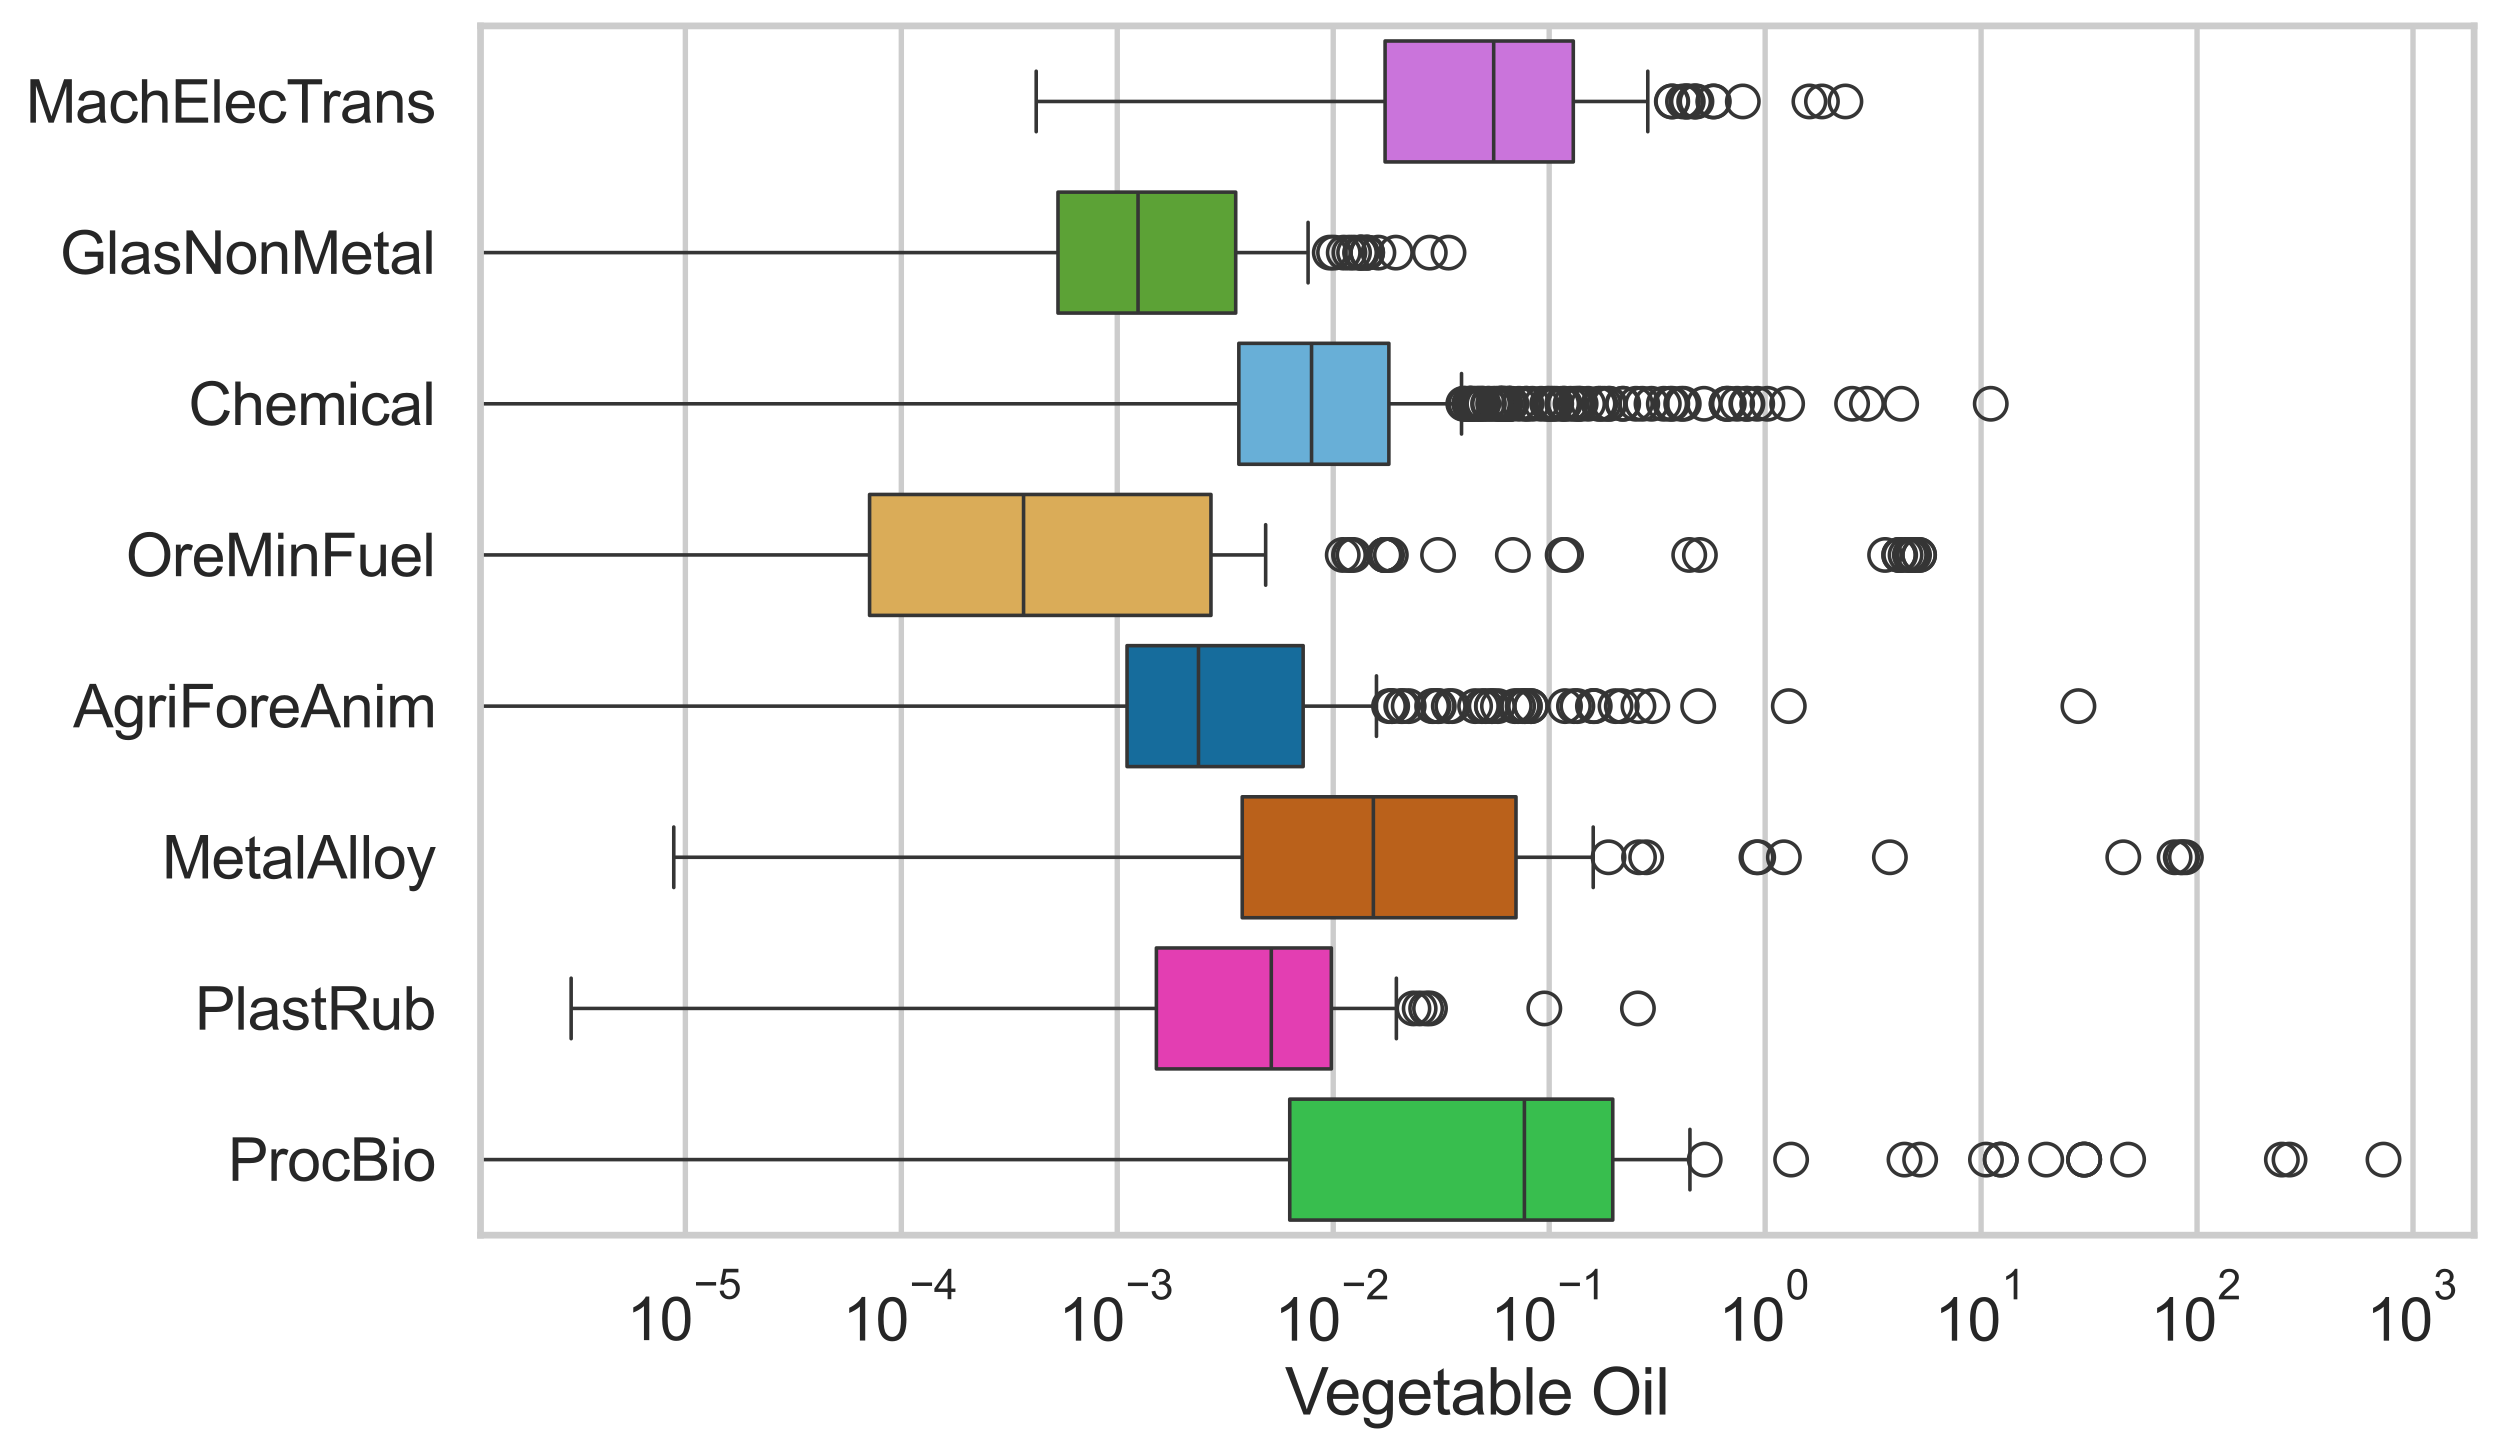 <?xml version="1.0" encoding="utf-8" standalone="no"?>
<!DOCTYPE svg PUBLIC "-//W3C//DTD SVG 1.1//EN"
  "http://www.w3.org/Graphics/SVG/1.1/DTD/svg11.dtd">
<svg xmlns:xlink="http://www.w3.org/1999/xlink" width="695.577pt" height="404.563pt" viewBox="0 0 695.577 404.563" xmlns="http://www.w3.org/2000/svg" version="1.1">
 <defs>
  <style type="text/css">*{stroke-linejoin: round; stroke-linecap: butt}</style>
 </defs>
 <g id="figure_1">
  <g id="patch_1">
   <path d="M 0 404.563 
L 695.577 404.563 
L 695.577 0 
L 0 0 
z
" style="fill: #ffffff"/>
  </g>
  <g id="axes_1">
   <g id="patch_2">
    <path d="M 133.697 343.665 
L 688.377 343.665 
L 688.377 7.2 
L 133.697 7.2 
z
" style="fill: #ffffff"/>
   </g>
   <g id="matplotlib.axis_1">
    <g id="xtick_1">
     <g id="line2d_1">
      <path d="M 190.689 343.665 
L 190.689 7.2 
" clip-path="url(#p1cafdeeed0)" style="fill: none; stroke: #cccccc; stroke-width: 1.5; stroke-linecap: round"/>
     </g>
     <g id="text_1">
      <!-- $\mathdefault{10^{-5}}$ -->
      <g style="fill: #262626" transform="translate(174.354 373.015) scale(0.165 -0.165)">
       <defs>
        <path id="ArialMT-31" d="M 2384 0 
L 1822 0 
L 1822 3584 
Q 1619 3391 1289 3197 
Q 959 3003 697 2906 
L 697 3450 
Q 1169 3672 1522 3987 
Q 1875 4303 2022 4600 
L 2384 4600 
L 2384 0 
z
" transform="scale(0.016)"/>
        <path id="ArialMT-30" d="M 266 2259 
Q 266 3072 433 3567 
Q 600 4063 929 4331 
Q 1259 4600 1759 4600 
Q 2128 4600 2406 4451 
Q 2684 4303 2865 4023 
Q 3047 3744 3150 3342 
Q 3253 2941 3253 2259 
Q 3253 1453 3087 958 
Q 2922 463 2592 192 
Q 2263 -78 1759 -78 
Q 1097 -78 719 397 
Q 266 969 266 2259 
z
M 844 2259 
Q 844 1131 1108 757 
Q 1372 384 1759 384 
Q 2147 384 2411 759 
Q 2675 1134 2675 2259 
Q 2675 3391 2411 3762 
Q 2147 4134 1753 4134 
Q 1366 4134 1134 3806 
Q 844 3388 844 2259 
z
" transform="scale(0.016)"/>
        <path id="ArialMT-2212" d="M 3381 1997 
L 356 1997 
L 356 2522 
L 3381 2522 
L 3381 1997 
z
" transform="scale(0.016)"/>
        <path id="ArialMT-35" d="M 266 1200 
L 856 1250 
Q 922 819 1161 601 
Q 1400 384 1738 384 
Q 2144 384 2425 690 
Q 2706 997 2706 1503 
Q 2706 1984 2436 2262 
Q 2166 2541 1728 2541 
Q 1456 2541 1237 2417 
Q 1019 2294 894 2097 
L 366 2166 
L 809 4519 
L 3088 4519 
L 3088 3981 
L 1259 3981 
L 1013 2750 
Q 1425 3038 1878 3038 
Q 2478 3038 2890 2622 
Q 3303 2206 3303 1553 
Q 3303 931 2941 478 
Q 2500 -78 1738 -78 
Q 1113 -78 717 272 
Q 322 622 266 1200 
z
" transform="scale(0.016)"/>
       </defs>
       <use xlink:href="#ArialMT-31" transform="translate(0 0.88)"/>
       <use xlink:href="#ArialMT-30" transform="translate(55.615 0.88)"/>
       <use xlink:href="#ArialMT-2212" transform="translate(112.973 70.573) scale(0.7)"/>
       <use xlink:href="#ArialMT-35" transform="translate(153.852 70.573) scale(0.7)"/>
      </g>
     </g>
    </g>
    <g id="xtick_2">
     <g id="line2d_2">
      <path d="M 250.774 343.665 
L 250.774 7.2 
" clip-path="url(#p1cafdeeed0)" style="fill: none; stroke: #cccccc; stroke-width: 1.5; stroke-linecap: round"/>
     </g>
     <g id="text_2">
      <!-- $\mathdefault{10^{-4}}$ -->
      <g style="fill: #262626" transform="translate(234.439 373.015) scale(0.165 -0.165)">
       <defs>
        <path id="ArialMT-34" d="M 2069 0 
L 2069 1097 
L 81 1097 
L 81 1613 
L 2172 4581 
L 2631 4581 
L 2631 1613 
L 3250 1613 
L 3250 1097 
L 2631 1097 
L 2631 0 
L 2069 0 
z
M 2069 1613 
L 2069 3678 
L 634 1613 
L 2069 1613 
z
" transform="scale(0.016)"/>
       </defs>
       <use xlink:href="#ArialMT-31" transform="translate(0 0.202)"/>
       <use xlink:href="#ArialMT-30" transform="translate(55.615 0.202)"/>
       <use xlink:href="#ArialMT-2212" transform="translate(112.973 69.895) scale(0.7)"/>
       <use xlink:href="#ArialMT-34" transform="translate(153.852 69.895) scale(0.7)"/>
      </g>
     </g>
    </g>
    <g id="xtick_3">
     <g id="line2d_3">
      <path d="M 310.86 343.665 
L 310.86 7.2 
" clip-path="url(#p1cafdeeed0)" style="fill: none; stroke: #cccccc; stroke-width: 1.5; stroke-linecap: round"/>
     </g>
     <g id="text_3">
      <!-- $\mathdefault{10^{-3}}$ -->
      <g style="fill: #262626" transform="translate(294.525 373.18) scale(0.165 -0.165)">
       <defs>
        <path id="ArialMT-33" d="M 269 1209 
L 831 1284 
Q 928 806 1161 595 
Q 1394 384 1728 384 
Q 2125 384 2398 659 
Q 2672 934 2672 1341 
Q 2672 1728 2419 1979 
Q 2166 2231 1775 2231 
Q 1616 2231 1378 2169 
L 1441 2663 
Q 1497 2656 1531 2656 
Q 1891 2656 2178 2843 
Q 2466 3031 2466 3422 
Q 2466 3731 2256 3934 
Q 2047 4138 1716 4138 
Q 1388 4138 1169 3931 
Q 950 3725 888 3313 
L 325 3413 
Q 428 3978 793 4289 
Q 1159 4600 1703 4600 
Q 2078 4600 2393 4439 
Q 2709 4278 2876 4000 
Q 3044 3722 3044 3409 
Q 3044 3113 2884 2869 
Q 2725 2625 2413 2481 
Q 2819 2388 3044 2092 
Q 3269 1797 3269 1353 
Q 3269 753 2831 336 
Q 2394 -81 1725 -81 
Q 1122 -81 723 278 
Q 325 638 269 1209 
z
" transform="scale(0.016)"/>
       </defs>
       <use xlink:href="#ArialMT-31" transform="translate(0 0.994)"/>
       <use xlink:href="#ArialMT-30" transform="translate(55.615 0.994)"/>
       <use xlink:href="#ArialMT-2212" transform="translate(112.973 70.688) scale(0.7)"/>
       <use xlink:href="#ArialMT-33" transform="translate(153.852 70.688) scale(0.7)"/>
      </g>
     </g>
    </g>
    <g id="xtick_4">
     <g id="line2d_4">
      <path d="M 370.945 343.665 
L 370.945 7.2 
" clip-path="url(#p1cafdeeed0)" style="fill: none; stroke: #cccccc; stroke-width: 1.5; stroke-linecap: round"/>
     </g>
     <g id="text_4">
      <!-- $\mathdefault{10^{-2}}$ -->
      <g style="fill: #262626" transform="translate(354.61 373.18) scale(0.165 -0.165)">
       <defs>
        <path id="ArialMT-32" d="M 3222 541 
L 3222 0 
L 194 0 
Q 188 203 259 391 
Q 375 700 629 1000 
Q 884 1300 1366 1694 
Q 2113 2306 2375 2664 
Q 2638 3022 2638 3341 
Q 2638 3675 2398 3904 
Q 2159 4134 1775 4134 
Q 1369 4134 1125 3890 
Q 881 3647 878 3216 
L 300 3275 
Q 359 3922 746 4261 
Q 1134 4600 1788 4600 
Q 2447 4600 2831 4234 
Q 3216 3869 3216 3328 
Q 3216 3053 3103 2787 
Q 2991 2522 2730 2228 
Q 2469 1934 1863 1422 
Q 1356 997 1212 845 
Q 1069 694 975 541 
L 3222 541 
z
" transform="scale(0.016)"/>
       </defs>
       <use xlink:href="#ArialMT-31" transform="translate(0 0.994)"/>
       <use xlink:href="#ArialMT-30" transform="translate(55.615 0.994)"/>
       <use xlink:href="#ArialMT-2212" transform="translate(112.973 70.688) scale(0.7)"/>
       <use xlink:href="#ArialMT-32" transform="translate(153.852 70.688) scale(0.7)"/>
      </g>
     </g>
    </g>
    <g id="xtick_5">
     <g id="line2d_5">
      <path d="M 431.031 343.665 
L 431.031 7.2 
" clip-path="url(#p1cafdeeed0)" style="fill: none; stroke: #cccccc; stroke-width: 1.5; stroke-linecap: round"/>
     </g>
     <g id="text_5">
      <!-- $\mathdefault{10^{-1}}$ -->
      <g style="fill: #262626" transform="translate(414.696 373.18) scale(0.165 -0.165)">
       <use xlink:href="#ArialMT-31" transform="translate(0 0.994)"/>
       <use xlink:href="#ArialMT-30" transform="translate(55.615 0.994)"/>
       <use xlink:href="#ArialMT-2212" transform="translate(112.973 70.688) scale(0.7)"/>
       <use xlink:href="#ArialMT-31" transform="translate(153.852 70.688) scale(0.7)"/>
      </g>
     </g>
    </g>
    <g id="xtick_6">
     <g id="line2d_6">
      <path d="M 491.116 343.665 
L 491.116 7.2 
" clip-path="url(#p1cafdeeed0)" style="fill: none; stroke: #cccccc; stroke-width: 1.5; stroke-linecap: round"/>
     </g>
     <g id="text_6">
      <!-- $\mathdefault{10^{0}}$ -->
      <g style="fill: #262626" transform="translate(478.164 373.18) scale(0.165 -0.165)">
       <use xlink:href="#ArialMT-31" transform="translate(0 0.994)"/>
       <use xlink:href="#ArialMT-30" transform="translate(55.615 0.994)"/>
       <use xlink:href="#ArialMT-30" transform="translate(112.973 70.688) scale(0.7)"/>
      </g>
     </g>
    </g>
    <g id="xtick_7">
     <g id="line2d_7">
      <path d="M 551.202 343.665 
L 551.202 7.2 
" clip-path="url(#p1cafdeeed0)" style="fill: none; stroke: #cccccc; stroke-width: 1.5; stroke-linecap: round"/>
     </g>
     <g id="text_7">
      <!-- $\mathdefault{10^{1}}$ -->
      <g style="fill: #262626" transform="translate(538.249 373.18) scale(0.165 -0.165)">
       <use xlink:href="#ArialMT-31" transform="translate(0 0.994)"/>
       <use xlink:href="#ArialMT-30" transform="translate(55.615 0.994)"/>
       <use xlink:href="#ArialMT-31" transform="translate(112.973 70.688) scale(0.7)"/>
      </g>
     </g>
    </g>
    <g id="xtick_8">
     <g id="line2d_8">
      <path d="M 611.287 343.665 
L 611.287 7.2 
" clip-path="url(#p1cafdeeed0)" style="fill: none; stroke: #cccccc; stroke-width: 1.5; stroke-linecap: round"/>
     </g>
     <g id="text_8">
      <!-- $\mathdefault{10^{2}}$ -->
      <g style="fill: #262626" transform="translate(598.335 373.18) scale(0.165 -0.165)">
       <use xlink:href="#ArialMT-31" transform="translate(0 0.994)"/>
       <use xlink:href="#ArialMT-30" transform="translate(55.615 0.994)"/>
       <use xlink:href="#ArialMT-32" transform="translate(112.973 70.688) scale(0.7)"/>
      </g>
     </g>
    </g>
    <g id="xtick_9">
     <g id="line2d_9">
      <path d="M 671.373 343.665 
L 671.373 7.2 
" clip-path="url(#p1cafdeeed0)" style="fill: none; stroke: #cccccc; stroke-width: 1.5; stroke-linecap: round"/>
     </g>
     <g id="text_9">
      <!-- $\mathdefault{10^{3}}$ -->
      <g style="fill: #262626" transform="translate(658.42 373.18) scale(0.165 -0.165)">
       <use xlink:href="#ArialMT-31" transform="translate(0 0.994)"/>
       <use xlink:href="#ArialMT-30" transform="translate(55.615 0.994)"/>
       <use xlink:href="#ArialMT-33" transform="translate(112.973 70.688) scale(0.7)"/>
      </g>
     </g>
    </g>
    <g id="xtick_10"/>
    <g id="xtick_11"/>
    <g id="xtick_12"/>
    <g id="xtick_13"/>
    <g id="xtick_14"/>
    <g id="xtick_15"/>
    <g id="xtick_16"/>
    <g id="xtick_17"/>
    <g id="xtick_18"/>
    <g id="xtick_19"/>
    <g id="xtick_20"/>
    <g id="xtick_21"/>
    <g id="xtick_22"/>
    <g id="xtick_23"/>
    <g id="xtick_24"/>
    <g id="xtick_25"/>
    <g id="xtick_26"/>
    <g id="xtick_27"/>
    <g id="xtick_28"/>
    <g id="xtick_29"/>
    <g id="xtick_30"/>
    <g id="xtick_31"/>
    <g id="xtick_32"/>
    <g id="xtick_33"/>
    <g id="xtick_34"/>
    <g id="xtick_35"/>
    <g id="xtick_36"/>
    <g id="xtick_37"/>
    <g id="xtick_38"/>
    <g id="xtick_39"/>
    <g id="xtick_40"/>
    <g id="xtick_41"/>
    <g id="xtick_42"/>
    <g id="xtick_43"/>
    <g id="xtick_44"/>
    <g id="xtick_45"/>
    <g id="xtick_46"/>
    <g id="xtick_47"/>
    <g id="xtick_48"/>
    <g id="xtick_49"/>
    <g id="xtick_50"/>
    <g id="xtick_51"/>
    <g id="xtick_52"/>
    <g id="xtick_53"/>
    <g id="xtick_54"/>
    <g id="xtick_55"/>
    <g id="xtick_56"/>
    <g id="xtick_57"/>
    <g id="xtick_58"/>
    <g id="xtick_59"/>
    <g id="xtick_60"/>
    <g id="xtick_61"/>
    <g id="xtick_62"/>
    <g id="xtick_63"/>
    <g id="xtick_64"/>
    <g id="xtick_65"/>
    <g id="xtick_66"/>
    <g id="xtick_67"/>
    <g id="xtick_68"/>
    <g id="xtick_69"/>
    <g id="xtick_70"/>
    <g id="xtick_71"/>
    <g id="xtick_72"/>
    <g id="xtick_73"/>
    <g id="xtick_74"/>
    <g id="xtick_75"/>
    <g id="xtick_76"/>
    <g id="xtick_77"/>
    <g id="xtick_78"/>
    <g id="xtick_79"/>
    <g id="xtick_80"/>
    <g id="xtick_81"/>
    <g id="text_10">
     <!-- Vegetable Oil -->
     <g style="fill: #262626" transform="translate(357.5 393.574) scale(0.18 -0.18)">
      <defs>
       <path id="ArialMT-56" d="M 1803 0 
L 28 4581 
L 684 4581 
L 1875 1253 
Q 2019 853 2116 503 
Q 2222 878 2363 1253 
L 3600 4581 
L 4219 4581 
L 2425 0 
L 1803 0 
z
" transform="scale(0.016)"/>
       <path id="ArialMT-65" d="M 2694 1069 
L 3275 997 
Q 3138 488 2766 206 
Q 2394 -75 1816 -75 
Q 1088 -75 661 373 
Q 234 822 234 1631 
Q 234 2469 665 2931 
Q 1097 3394 1784 3394 
Q 2450 3394 2872 2941 
Q 3294 2488 3294 1666 
Q 3294 1616 3291 1516 
L 816 1516 
Q 847 969 1125 678 
Q 1403 388 1819 388 
Q 2128 388 2347 550 
Q 2566 713 2694 1069 
z
M 847 1978 
L 2700 1978 
Q 2663 2397 2488 2606 
Q 2219 2931 1791 2931 
Q 1403 2931 1139 2672 
Q 875 2413 847 1978 
z
" transform="scale(0.016)"/>
       <path id="ArialMT-67" d="M 319 -275 
L 866 -356 
Q 900 -609 1056 -725 
Q 1266 -881 1628 -881 
Q 2019 -881 2231 -725 
Q 2444 -569 2519 -288 
Q 2563 -116 2559 434 
Q 2191 0 1641 0 
Q 956 0 581 494 
Q 206 988 206 1678 
Q 206 2153 378 2554 
Q 550 2956 876 3175 
Q 1203 3394 1644 3394 
Q 2231 3394 2613 2919 
L 2613 3319 
L 3131 3319 
L 3131 450 
Q 3131 -325 2973 -648 
Q 2816 -972 2473 -1159 
Q 2131 -1347 1631 -1347 
Q 1038 -1347 672 -1080 
Q 306 -813 319 -275 
z
M 784 1719 
Q 784 1066 1043 766 
Q 1303 466 1694 466 
Q 2081 466 2343 764 
Q 2606 1063 2606 1700 
Q 2606 2309 2336 2618 
Q 2066 2928 1684 2928 
Q 1309 2928 1046 2623 
Q 784 2319 784 1719 
z
" transform="scale(0.016)"/>
       <path id="ArialMT-74" d="M 1650 503 
L 1731 6 
Q 1494 -44 1306 -44 
Q 1000 -44 831 53 
Q 663 150 594 308 
Q 525 466 525 972 
L 525 2881 
L 113 2881 
L 113 3319 
L 525 3319 
L 525 4141 
L 1084 4478 
L 1084 3319 
L 1650 3319 
L 1650 2881 
L 1084 2881 
L 1084 941 
Q 1084 700 1114 631 
Q 1144 563 1211 522 
Q 1278 481 1403 481 
Q 1497 481 1650 503 
z
" transform="scale(0.016)"/>
       <path id="ArialMT-61" d="M 2588 409 
Q 2275 144 1986 34 
Q 1697 -75 1366 -75 
Q 819 -75 525 192 
Q 231 459 231 875 
Q 231 1119 342 1320 
Q 453 1522 633 1644 
Q 813 1766 1038 1828 
Q 1203 1872 1538 1913 
Q 2219 1994 2541 2106 
Q 2544 2222 2544 2253 
Q 2544 2597 2384 2738 
Q 2169 2928 1744 2928 
Q 1347 2928 1158 2789 
Q 969 2650 878 2297 
L 328 2372 
Q 403 2725 575 2942 
Q 747 3159 1072 3276 
Q 1397 3394 1825 3394 
Q 2250 3394 2515 3294 
Q 2781 3194 2906 3042 
Q 3031 2891 3081 2659 
Q 3109 2516 3109 2141 
L 3109 1391 
Q 3109 606 3145 398 
Q 3181 191 3288 0 
L 2700 0 
Q 2613 175 2588 409 
z
M 2541 1666 
Q 2234 1541 1622 1453 
Q 1275 1403 1131 1340 
Q 988 1278 909 1158 
Q 831 1038 831 891 
Q 831 666 1001 516 
Q 1172 366 1500 366 
Q 1825 366 2078 508 
Q 2331 650 2450 897 
Q 2541 1088 2541 1459 
L 2541 1666 
z
" transform="scale(0.016)"/>
       <path id="ArialMT-62" d="M 941 0 
L 419 0 
L 419 4581 
L 981 4581 
L 981 2947 
Q 1338 3394 1891 3394 
Q 2197 3394 2470 3270 
Q 2744 3147 2920 2923 
Q 3097 2700 3197 2384 
Q 3297 2069 3297 1709 
Q 3297 856 2875 390 
Q 2453 -75 1863 -75 
Q 1275 -75 941 416 
L 941 0 
z
M 934 1684 
Q 934 1088 1097 822 
Q 1363 388 1816 388 
Q 2184 388 2453 708 
Q 2722 1028 2722 1663 
Q 2722 2313 2464 2622 
Q 2206 2931 1841 2931 
Q 1472 2931 1203 2611 
Q 934 2291 934 1684 
z
" transform="scale(0.016)"/>
       <path id="ArialMT-6c" d="M 409 0 
L 409 4581 
L 972 4581 
L 972 0 
L 409 0 
z
" transform="scale(0.016)"/>
       <path id="ArialMT-20" transform="scale(0.016)"/>
       <path id="ArialMT-4f" d="M 309 2231 
Q 309 3372 921 4017 
Q 1534 4663 2503 4663 
Q 3138 4663 3647 4359 
Q 4156 4056 4423 3514 
Q 4691 2972 4691 2284 
Q 4691 1588 4409 1038 
Q 4128 488 3612 205 
Q 3097 -78 2500 -78 
Q 1853 -78 1343 234 
Q 834 547 571 1087 
Q 309 1628 309 2231 
z
M 934 2222 
Q 934 1394 1379 917 
Q 1825 441 2497 441 
Q 3181 441 3623 922 
Q 4066 1403 4066 2288 
Q 4066 2847 3877 3264 
Q 3688 3681 3323 3911 
Q 2959 4141 2506 4141 
Q 1863 4141 1398 3698 
Q 934 3256 934 2222 
z
" transform="scale(0.016)"/>
       <path id="ArialMT-69" d="M 425 3934 
L 425 4581 
L 988 4581 
L 988 3934 
L 425 3934 
z
M 425 0 
L 425 3319 
L 988 3319 
L 988 0 
L 425 0 
z
" transform="scale(0.016)"/>
      </defs>
      <use xlink:href="#ArialMT-56"/>
      <use xlink:href="#ArialMT-65" transform="translate(61.199 0)"/>
      <use xlink:href="#ArialMT-67" transform="translate(116.814 0)"/>
      <use xlink:href="#ArialMT-65" transform="translate(172.43 0)"/>
      <use xlink:href="#ArialMT-74" transform="translate(228.045 0)"/>
      <use xlink:href="#ArialMT-61" transform="translate(255.828 0)"/>
      <use xlink:href="#ArialMT-62" transform="translate(311.443 0)"/>
      <use xlink:href="#ArialMT-6c" transform="translate(367.059 0)"/>
      <use xlink:href="#ArialMT-65" transform="translate(389.275 0)"/>
      <use xlink:href="#ArialMT-20" transform="translate(444.891 0)"/>
      <use xlink:href="#ArialMT-4f" transform="translate(472.674 0)"/>
      <use xlink:href="#ArialMT-69" transform="translate(550.457 0)"/>
      <use xlink:href="#ArialMT-6c" transform="translate(572.674 0)"/>
     </g>
    </g>
   </g>
   <g id="matplotlib.axis_2">
    <g id="ytick_1">
     <g id="text_11">
      <!-- MachElecTrans -->
      <g style="fill: #262626" transform="translate(7.2 34.134) scale(0.165 -0.165)">
       <defs>
        <path id="ArialMT-4d" d="M 475 0 
L 475 4581 
L 1388 4581 
L 2472 1338 
Q 2622 884 2691 659 
Q 2769 909 2934 1394 
L 4031 4581 
L 4847 4581 
L 4847 0 
L 4263 0 
L 4263 3834 
L 2931 0 
L 2384 0 
L 1059 3900 
L 1059 0 
L 475 0 
z
" transform="scale(0.016)"/>
        <path id="ArialMT-63" d="M 2588 1216 
L 3141 1144 
Q 3050 572 2676 248 
Q 2303 -75 1759 -75 
Q 1078 -75 664 370 
Q 250 816 250 1647 
Q 250 2184 428 2587 
Q 606 2991 970 3192 
Q 1334 3394 1763 3394 
Q 2303 3394 2647 3120 
Q 2991 2847 3088 2344 
L 2541 2259 
Q 2463 2594 2264 2762 
Q 2066 2931 1784 2931 
Q 1359 2931 1093 2626 
Q 828 2322 828 1663 
Q 828 994 1084 691 
Q 1341 388 1753 388 
Q 2084 388 2306 591 
Q 2528 794 2588 1216 
z
" transform="scale(0.016)"/>
        <path id="ArialMT-68" d="M 422 0 
L 422 4581 
L 984 4581 
L 984 2938 
Q 1378 3394 1978 3394 
Q 2347 3394 2619 3248 
Q 2891 3103 3008 2847 
Q 3125 2591 3125 2103 
L 3125 0 
L 2563 0 
L 2563 2103 
Q 2563 2525 2380 2717 
Q 2197 2909 1863 2909 
Q 1613 2909 1392 2779 
Q 1172 2650 1078 2428 
Q 984 2206 984 1816 
L 984 0 
L 422 0 
z
" transform="scale(0.016)"/>
        <path id="ArialMT-45" d="M 506 0 
L 506 4581 
L 3819 4581 
L 3819 4041 
L 1113 4041 
L 1113 2638 
L 3647 2638 
L 3647 2100 
L 1113 2100 
L 1113 541 
L 3925 541 
L 3925 0 
L 506 0 
z
" transform="scale(0.016)"/>
        <path id="ArialMT-54" d="M 1659 0 
L 1659 4041 
L 150 4041 
L 150 4581 
L 3781 4581 
L 3781 4041 
L 2266 4041 
L 2266 0 
L 1659 0 
z
" transform="scale(0.016)"/>
        <path id="ArialMT-72" d="M 416 0 
L 416 3319 
L 922 3319 
L 922 2816 
Q 1116 3169 1280 3281 
Q 1444 3394 1641 3394 
Q 1925 3394 2219 3213 
L 2025 2691 
Q 1819 2813 1613 2813 
Q 1428 2813 1281 2702 
Q 1134 2591 1072 2394 
Q 978 2094 978 1738 
L 978 0 
L 416 0 
z
" transform="scale(0.016)"/>
        <path id="ArialMT-6e" d="M 422 0 
L 422 3319 
L 928 3319 
L 928 2847 
Q 1294 3394 1984 3394 
Q 2284 3394 2536 3286 
Q 2788 3178 2913 3003 
Q 3038 2828 3088 2588 
Q 3119 2431 3119 2041 
L 3119 0 
L 2556 0 
L 2556 2019 
Q 2556 2363 2490 2533 
Q 2425 2703 2258 2804 
Q 2091 2906 1866 2906 
Q 1506 2906 1245 2678 
Q 984 2450 984 1813 
L 984 0 
L 422 0 
z
" transform="scale(0.016)"/>
        <path id="ArialMT-73" d="M 197 991 
L 753 1078 
Q 800 744 1014 566 
Q 1228 388 1613 388 
Q 2000 388 2187 545 
Q 2375 703 2375 916 
Q 2375 1106 2209 1216 
Q 2094 1291 1634 1406 
Q 1016 1563 777 1677 
Q 538 1791 414 1992 
Q 291 2194 291 2438 
Q 291 2659 392 2848 
Q 494 3038 669 3163 
Q 800 3259 1026 3326 
Q 1253 3394 1513 3394 
Q 1903 3394 2198 3281 
Q 2494 3169 2634 2976 
Q 2775 2784 2828 2463 
L 2278 2388 
Q 2241 2644 2061 2787 
Q 1881 2931 1553 2931 
Q 1166 2931 1000 2803 
Q 834 2675 834 2503 
Q 834 2394 903 2306 
Q 972 2216 1119 2156 
Q 1203 2125 1616 2013 
Q 2213 1853 2448 1751 
Q 2684 1650 2818 1456 
Q 2953 1263 2953 975 
Q 2953 694 2789 445 
Q 2625 197 2315 61 
Q 2006 -75 1616 -75 
Q 969 -75 630 194 
Q 291 463 197 991 
z
" transform="scale(0.016)"/>
       </defs>
       <use xlink:href="#ArialMT-4d"/>
       <use xlink:href="#ArialMT-61" transform="translate(83.301 0)"/>
       <use xlink:href="#ArialMT-63" transform="translate(138.916 0)"/>
       <use xlink:href="#ArialMT-68" transform="translate(188.916 0)"/>
       <use xlink:href="#ArialMT-45" transform="translate(244.531 0)"/>
       <use xlink:href="#ArialMT-6c" transform="translate(311.23 0)"/>
       <use xlink:href="#ArialMT-65" transform="translate(333.447 0)"/>
       <use xlink:href="#ArialMT-63" transform="translate(389.062 0)"/>
       <use xlink:href="#ArialMT-54" transform="translate(439.062 0)"/>
       <use xlink:href="#ArialMT-72" transform="translate(496.396 0)"/>
       <use xlink:href="#ArialMT-61" transform="translate(529.697 0)"/>
       <use xlink:href="#ArialMT-6e" transform="translate(585.312 0)"/>
       <use xlink:href="#ArialMT-73" transform="translate(640.928 0)"/>
      </g>
     </g>
    </g>
    <g id="ytick_2">
     <g id="text_12">
      <!-- GlasNonMetal -->
      <g style="fill: #262626" transform="translate(16.659 76.192) scale(0.165 -0.165)">
       <defs>
        <path id="ArialMT-47" d="M 2638 1797 
L 2638 2334 
L 4578 2338 
L 4578 638 
Q 4131 281 3656 101 
Q 3181 -78 2681 -78 
Q 2006 -78 1454 211 
Q 903 500 622 1047 
Q 341 1594 341 2269 
Q 341 2938 620 3517 
Q 900 4097 1425 4378 
Q 1950 4659 2634 4659 
Q 3131 4659 3532 4498 
Q 3934 4338 4162 4050 
Q 4391 3763 4509 3300 
L 3963 3150 
Q 3859 3500 3706 3700 
Q 3553 3900 3268 4020 
Q 2984 4141 2638 4141 
Q 2222 4141 1919 4014 
Q 1616 3888 1430 3681 
Q 1244 3475 1141 3228 
Q 966 2803 966 2306 
Q 966 1694 1177 1281 
Q 1388 869 1791 669 
Q 2194 469 2647 469 
Q 3041 469 3416 620 
Q 3791 772 3984 944 
L 3984 1797 
L 2638 1797 
z
" transform="scale(0.016)"/>
        <path id="ArialMT-4e" d="M 488 0 
L 488 4581 
L 1109 4581 
L 3516 984 
L 3516 4581 
L 4097 4581 
L 4097 0 
L 3475 0 
L 1069 3600 
L 1069 0 
L 488 0 
z
" transform="scale(0.016)"/>
        <path id="ArialMT-6f" d="M 213 1659 
Q 213 2581 725 3025 
Q 1153 3394 1769 3394 
Q 2453 3394 2887 2945 
Q 3322 2497 3322 1706 
Q 3322 1066 3130 698 
Q 2938 331 2570 128 
Q 2203 -75 1769 -75 
Q 1072 -75 642 372 
Q 213 819 213 1659 
z
M 791 1659 
Q 791 1022 1069 705 
Q 1347 388 1769 388 
Q 2188 388 2466 706 
Q 2744 1025 2744 1678 
Q 2744 2294 2464 2611 
Q 2184 2928 1769 2928 
Q 1347 2928 1069 2612 
Q 791 2297 791 1659 
z
" transform="scale(0.016)"/>
       </defs>
       <use xlink:href="#ArialMT-47"/>
       <use xlink:href="#ArialMT-6c" transform="translate(77.783 0)"/>
       <use xlink:href="#ArialMT-61" transform="translate(100 0)"/>
       <use xlink:href="#ArialMT-73" transform="translate(155.615 0)"/>
       <use xlink:href="#ArialMT-4e" transform="translate(205.615 0)"/>
       <use xlink:href="#ArialMT-6f" transform="translate(277.832 0)"/>
       <use xlink:href="#ArialMT-6e" transform="translate(333.447 0)"/>
       <use xlink:href="#ArialMT-4d" transform="translate(389.062 0)"/>
       <use xlink:href="#ArialMT-65" transform="translate(472.363 0)"/>
       <use xlink:href="#ArialMT-74" transform="translate(527.979 0)"/>
       <use xlink:href="#ArialMT-61" transform="translate(555.762 0)"/>
       <use xlink:href="#ArialMT-6c" transform="translate(611.377 0)"/>
      </g>
     </g>
    </g>
    <g id="ytick_3">
     <g id="text_13">
      <!-- Chemical -->
      <g style="fill: #262626" transform="translate(52.428 118.25) scale(0.165 -0.165)">
       <defs>
        <path id="ArialMT-43" d="M 3763 1606 
L 4369 1453 
Q 4178 706 3683 314 
Q 3188 -78 2472 -78 
Q 1731 -78 1267 223 
Q 803 525 561 1097 
Q 319 1669 319 2325 
Q 319 3041 592 3573 
Q 866 4106 1370 4382 
Q 1875 4659 2481 4659 
Q 3169 4659 3637 4309 
Q 4106 3959 4291 3325 
L 3694 3184 
Q 3534 3684 3231 3912 
Q 2928 4141 2469 4141 
Q 1941 4141 1586 3887 
Q 1231 3634 1087 3207 
Q 944 2781 944 2328 
Q 944 1744 1114 1308 
Q 1284 872 1643 656 
Q 2003 441 2422 441 
Q 2931 441 3284 734 
Q 3638 1028 3763 1606 
z
" transform="scale(0.016)"/>
        <path id="ArialMT-6d" d="M 422 0 
L 422 3319 
L 925 3319 
L 925 2853 
Q 1081 3097 1340 3245 
Q 1600 3394 1931 3394 
Q 2300 3394 2536 3241 
Q 2772 3088 2869 2813 
Q 3263 3394 3894 3394 
Q 4388 3394 4653 3120 
Q 4919 2847 4919 2278 
L 4919 0 
L 4359 0 
L 4359 2091 
Q 4359 2428 4304 2576 
Q 4250 2725 4106 2815 
Q 3963 2906 3769 2906 
Q 3419 2906 3187 2673 
Q 2956 2441 2956 1928 
L 2956 0 
L 2394 0 
L 2394 2156 
Q 2394 2531 2256 2718 
Q 2119 2906 1806 2906 
Q 1569 2906 1367 2781 
Q 1166 2656 1075 2415 
Q 984 2175 984 1722 
L 984 0 
L 422 0 
z
" transform="scale(0.016)"/>
       </defs>
       <use xlink:href="#ArialMT-43"/>
       <use xlink:href="#ArialMT-68" transform="translate(72.217 0)"/>
       <use xlink:href="#ArialMT-65" transform="translate(127.832 0)"/>
       <use xlink:href="#ArialMT-6d" transform="translate(183.447 0)"/>
       <use xlink:href="#ArialMT-69" transform="translate(266.748 0)"/>
       <use xlink:href="#ArialMT-63" transform="translate(288.965 0)"/>
       <use xlink:href="#ArialMT-61" transform="translate(338.965 0)"/>
       <use xlink:href="#ArialMT-6c" transform="translate(394.58 0)"/>
      </g>
     </g>
    </g>
    <g id="ytick_4">
     <g id="text_14">
      <!-- OreMinFuel -->
      <g style="fill: #262626" transform="translate(35.013 160.308) scale(0.165 -0.165)">
       <defs>
        <path id="ArialMT-46" d="M 525 0 
L 525 4581 
L 3616 4581 
L 3616 4041 
L 1131 4041 
L 1131 2622 
L 3281 2622 
L 3281 2081 
L 1131 2081 
L 1131 0 
L 525 0 
z
" transform="scale(0.016)"/>
        <path id="ArialMT-75" d="M 2597 0 
L 2597 488 
Q 2209 -75 1544 -75 
Q 1250 -75 995 37 
Q 741 150 617 320 
Q 494 491 444 738 
Q 409 903 409 1263 
L 409 3319 
L 972 3319 
L 972 1478 
Q 972 1038 1006 884 
Q 1059 663 1231 536 
Q 1403 409 1656 409 
Q 1909 409 2131 539 
Q 2353 669 2445 892 
Q 2538 1116 2538 1541 
L 2538 3319 
L 3100 3319 
L 3100 0 
L 2597 0 
z
" transform="scale(0.016)"/>
       </defs>
       <use xlink:href="#ArialMT-4f"/>
       <use xlink:href="#ArialMT-72" transform="translate(77.783 0)"/>
       <use xlink:href="#ArialMT-65" transform="translate(111.084 0)"/>
       <use xlink:href="#ArialMT-4d" transform="translate(166.699 0)"/>
       <use xlink:href="#ArialMT-69" transform="translate(250 0)"/>
       <use xlink:href="#ArialMT-6e" transform="translate(272.217 0)"/>
       <use xlink:href="#ArialMT-46" transform="translate(327.832 0)"/>
       <use xlink:href="#ArialMT-75" transform="translate(388.916 0)"/>
       <use xlink:href="#ArialMT-65" transform="translate(444.531 0)"/>
       <use xlink:href="#ArialMT-6c" transform="translate(500.146 0)"/>
      </g>
     </g>
    </g>
    <g id="ytick_5">
     <g id="text_15">
      <!-- AgriForeAnim -->
      <g style="fill: #262626" transform="translate(20.341 202.366) scale(0.165 -0.165)">
       <defs>
        <path id="ArialMT-41" d="M -9 0 
L 1750 4581 
L 2403 4581 
L 4278 0 
L 3588 0 
L 3053 1388 
L 1138 1388 
L 634 0 
L -9 0 
z
M 1313 1881 
L 2866 1881 
L 2388 3150 
Q 2169 3728 2063 4100 
Q 1975 3659 1816 3225 
L 1313 1881 
z
" transform="scale(0.016)"/>
       </defs>
       <use xlink:href="#ArialMT-41"/>
       <use xlink:href="#ArialMT-67" transform="translate(66.699 0)"/>
       <use xlink:href="#ArialMT-72" transform="translate(122.314 0)"/>
       <use xlink:href="#ArialMT-69" transform="translate(155.615 0)"/>
       <use xlink:href="#ArialMT-46" transform="translate(177.832 0)"/>
       <use xlink:href="#ArialMT-6f" transform="translate(238.916 0)"/>
       <use xlink:href="#ArialMT-72" transform="translate(294.531 0)"/>
       <use xlink:href="#ArialMT-65" transform="translate(327.832 0)"/>
       <use xlink:href="#ArialMT-41" transform="translate(383.447 0)"/>
       <use xlink:href="#ArialMT-6e" transform="translate(450.146 0)"/>
       <use xlink:href="#ArialMT-69" transform="translate(505.762 0)"/>
       <use xlink:href="#ArialMT-6d" transform="translate(527.979 0)"/>
      </g>
     </g>
    </g>
    <g id="ytick_6">
     <g id="text_16">
      <!-- MetalAlloy -->
      <g style="fill: #262626" transform="translate(45.088 244.425) scale(0.165 -0.165)">
       <defs>
        <path id="ArialMT-79" d="M 397 -1278 
L 334 -750 
Q 519 -800 656 -800 
Q 844 -800 956 -737 
Q 1069 -675 1141 -563 
Q 1194 -478 1313 -144 
Q 1328 -97 1363 -6 
L 103 3319 
L 709 3319 
L 1400 1397 
Q 1534 1031 1641 628 
Q 1738 1016 1872 1384 
L 2581 3319 
L 3144 3319 
L 1881 -56 
Q 1678 -603 1566 -809 
Q 1416 -1088 1222 -1217 
Q 1028 -1347 759 -1347 
Q 597 -1347 397 -1278 
z
" transform="scale(0.016)"/>
       </defs>
       <use xlink:href="#ArialMT-4d"/>
       <use xlink:href="#ArialMT-65" transform="translate(83.301 0)"/>
       <use xlink:href="#ArialMT-74" transform="translate(138.916 0)"/>
       <use xlink:href="#ArialMT-61" transform="translate(166.699 0)"/>
       <use xlink:href="#ArialMT-6c" transform="translate(222.314 0)"/>
       <use xlink:href="#ArialMT-41" transform="translate(244.531 0)"/>
       <use xlink:href="#ArialMT-6c" transform="translate(311.23 0)"/>
       <use xlink:href="#ArialMT-6c" transform="translate(333.447 0)"/>
       <use xlink:href="#ArialMT-6f" transform="translate(355.664 0)"/>
       <use xlink:href="#ArialMT-79" transform="translate(411.279 0)"/>
      </g>
     </g>
    </g>
    <g id="ytick_7">
     <g id="text_17">
      <!-- PlastRub -->
      <g style="fill: #262626" transform="translate(54.248 286.483) scale(0.165 -0.165)">
       <defs>
        <path id="ArialMT-50" d="M 494 0 
L 494 4581 
L 2222 4581 
Q 2678 4581 2919 4538 
Q 3256 4481 3484 4323 
Q 3713 4166 3852 3881 
Q 3991 3597 3991 3256 
Q 3991 2672 3619 2267 
Q 3247 1863 2275 1863 
L 1100 1863 
L 1100 0 
L 494 0 
z
M 1100 2403 
L 2284 2403 
Q 2872 2403 3119 2622 
Q 3366 2841 3366 3238 
Q 3366 3525 3220 3729 
Q 3075 3934 2838 4000 
Q 2684 4041 2272 4041 
L 1100 4041 
L 1100 2403 
z
" transform="scale(0.016)"/>
        <path id="ArialMT-52" d="M 503 0 
L 503 4581 
L 2534 4581 
Q 3147 4581 3465 4457 
Q 3784 4334 3975 4021 
Q 4166 3709 4166 3331 
Q 4166 2844 3850 2509 
Q 3534 2175 2875 2084 
Q 3116 1969 3241 1856 
Q 3506 1613 3744 1247 
L 4541 0 
L 3778 0 
L 3172 953 
Q 2906 1366 2734 1584 
Q 2563 1803 2427 1890 
Q 2291 1978 2150 2013 
Q 2047 2034 1813 2034 
L 1109 2034 
L 1109 0 
L 503 0 
z
M 1109 2559 
L 2413 2559 
Q 2828 2559 3062 2645 
Q 3297 2731 3419 2920 
Q 3541 3109 3541 3331 
Q 3541 3656 3305 3865 
Q 3069 4075 2559 4075 
L 1109 4075 
L 1109 2559 
z
" transform="scale(0.016)"/>
       </defs>
       <use xlink:href="#ArialMT-50"/>
       <use xlink:href="#ArialMT-6c" transform="translate(66.699 0)"/>
       <use xlink:href="#ArialMT-61" transform="translate(88.916 0)"/>
       <use xlink:href="#ArialMT-73" transform="translate(144.531 0)"/>
       <use xlink:href="#ArialMT-74" transform="translate(194.531 0)"/>
       <use xlink:href="#ArialMT-52" transform="translate(222.314 0)"/>
       <use xlink:href="#ArialMT-75" transform="translate(294.531 0)"/>
       <use xlink:href="#ArialMT-62" transform="translate(350.146 0)"/>
      </g>
     </g>
    </g>
    <g id="ytick_8">
     <g id="text_18">
      <!-- ProcBio -->
      <g style="fill: #262626" transform="translate(63.424 328.541) scale(0.165 -0.165)">
       <defs>
        <path id="ArialMT-42" d="M 469 0 
L 469 4581 
L 2188 4581 
Q 2713 4581 3030 4442 
Q 3347 4303 3526 4014 
Q 3706 3725 3706 3409 
Q 3706 3116 3547 2856 
Q 3388 2597 3066 2438 
Q 3481 2316 3704 2022 
Q 3928 1728 3928 1328 
Q 3928 1006 3792 729 
Q 3656 453 3456 303 
Q 3256 153 2954 76 
Q 2653 0 2216 0 
L 469 0 
z
M 1075 2656 
L 2066 2656 
Q 2469 2656 2644 2709 
Q 2875 2778 2992 2937 
Q 3109 3097 3109 3338 
Q 3109 3566 3000 3739 
Q 2891 3913 2687 3977 
Q 2484 4041 1991 4041 
L 1075 4041 
L 1075 2656 
z
M 1075 541 
L 2216 541 
Q 2509 541 2628 563 
Q 2838 600 2978 687 
Q 3119 775 3209 942 
Q 3300 1109 3300 1328 
Q 3300 1584 3169 1773 
Q 3038 1963 2805 2039 
Q 2572 2116 2134 2116 
L 1075 2116 
L 1075 541 
z
" transform="scale(0.016)"/>
       </defs>
       <use xlink:href="#ArialMT-50"/>
       <use xlink:href="#ArialMT-72" transform="translate(66.699 0)"/>
       <use xlink:href="#ArialMT-6f" transform="translate(100 0)"/>
       <use xlink:href="#ArialMT-63" transform="translate(155.615 0)"/>
       <use xlink:href="#ArialMT-42" transform="translate(205.615 0)"/>
       <use xlink:href="#ArialMT-69" transform="translate(272.314 0)"/>
       <use xlink:href="#ArialMT-6f" transform="translate(294.531 0)"/>
      </g>
     </g>
    </g>
   </g>
   <g id="patch_3">
    <path d="M 385.374 11.406 
L 385.374 45.052 
L 437.736 45.052 
L 437.736 11.406 
L 385.374 11.406 
z
" clip-path="url(#p1cafdeeed0)" style="fill: #ca74db; stroke: #353535; stroke-linejoin: miter"/>
   </g>
   <g id="line2d_10">
    <path d="M 385.374 28.229 
L 288.305 28.229 
" clip-path="url(#p1cafdeeed0)" style="fill: none; stroke: #353535"/>
   </g>
   <g id="line2d_11">
    <path d="M 437.736 28.229 
L 458.466 28.229 
" clip-path="url(#p1cafdeeed0)" style="fill: none; stroke: #353535"/>
   </g>
   <g id="line2d_12">
    <path d="M 288.305 19.817 
L 288.305 36.641 
" clip-path="url(#p1cafdeeed0)" style="fill: none; stroke: #353535; stroke-linecap: round"/>
   </g>
   <g id="line2d_13">
    <path d="M 458.466 19.817 
L 458.466 36.641 
" clip-path="url(#p1cafdeeed0)" style="fill: none; stroke: #353535; stroke-linecap: round"/>
   </g>
   <g id="line2d_14">
    <defs>
     <path id="mbb95dada4f" d="M 0 4.5 
C 1.193 4.5 2.338 4.026 3.182 3.182 
C 4.026 2.338 4.5 1.193 4.5 0 
C 4.5 -1.193 4.026 -2.338 3.182 -3.182 
C 2.338 -4.026 1.193 -4.5 0 -4.5 
C -1.193 -4.5 -2.338 -4.026 -3.182 -3.182 
C -4.026 -2.338 -4.5 -1.193 -4.5 0 
C -4.5 1.193 -4.026 2.338 -3.182 3.182 
C -2.338 4.026 -1.193 4.5 0 4.5 
z
" style="stroke: #353535"/>
    </defs>
    <g clip-path="url(#p1cafdeeed0)">
     <use xlink:href="#mbb95dada4f" x="476.694" y="28.229" style="fill-opacity: 0; stroke: #353535"/>
     <use xlink:href="#mbb95dada4f" x="471.375" y="28.229" style="fill-opacity: 0; stroke: #353535"/>
     <use xlink:href="#mbb95dada4f" x="468.258" y="28.229" style="fill-opacity: 0; stroke: #353535"/>
     <use xlink:href="#mbb95dada4f" x="465.274" y="28.229" style="fill-opacity: 0; stroke: #353535"/>
     <use xlink:href="#mbb95dada4f" x="472.007" y="28.229" style="fill-opacity: 0; stroke: #353535"/>
     <use xlink:href="#mbb95dada4f" x="471.616" y="28.229" style="fill-opacity: 0; stroke: #353535"/>
     <use xlink:href="#mbb95dada4f" x="469.231" y="28.229" style="fill-opacity: 0; stroke: #353535"/>
     <use xlink:href="#mbb95dada4f" x="503.434" y="28.229" style="fill-opacity: 0; stroke: #353535"/>
     <use xlink:href="#mbb95dada4f" x="465.154" y="28.229" style="fill-opacity: 0; stroke: #353535"/>
     <use xlink:href="#mbb95dada4f" x="513.451" y="28.229" style="fill-opacity: 0; stroke: #353535"/>
     <use xlink:href="#mbb95dada4f" x="476.83" y="28.229" style="fill-opacity: 0; stroke: #353535"/>
     <use xlink:href="#mbb95dada4f" x="484.905" y="28.229" style="fill-opacity: 0; stroke: #353535"/>
     <use xlink:href="#mbb95dada4f" x="506.92" y="28.229" style="fill-opacity: 0; stroke: #353535"/>
     <use xlink:href="#mbb95dada4f" x="469.591" y="28.229" style="fill-opacity: 0; stroke: #353535"/>
     <use xlink:href="#mbb95dada4f" x="469.231" y="28.229" style="fill-opacity: 0; stroke: #353535"/>
    </g>
   </g>
   <g id="patch_4">
    <path d="M 294.367 53.464 
L 294.367 87.11 
L 343.81 87.11 
L 343.81 53.464 
L 294.367 53.464 
z
" clip-path="url(#p1cafdeeed0)" style="fill: #5ca236; stroke: #353535; stroke-linejoin: miter"/>
   </g>
   <g id="line2d_15">
    <path d="M 294.367 70.287 
L -1 70.287 
" clip-path="url(#p1cafdeeed0)" style="fill: none; stroke: #353535"/>
   </g>
   <g id="line2d_16">
    <path d="M 343.81 70.287 
L 363.951 70.287 
" clip-path="url(#p1cafdeeed0)" style="fill: none; stroke: #353535"/>
   </g>
   <g id="line2d_17">
    <path clip-path="url(#p1cafdeeed0)" style="fill: none; stroke: #353535; stroke-linecap: round"/>
   </g>
   <g id="line2d_18">
    <path d="M 363.951 61.875 
L 363.951 78.699 
" clip-path="url(#p1cafdeeed0)" style="fill: none; stroke: #353535; stroke-linecap: round"/>
   </g>
   <g id="line2d_19">
    <g clip-path="url(#p1cafdeeed0)">
     <use xlink:href="#mbb95dada4f" x="380.379" y="70.287" style="fill-opacity: 0; stroke: #353535"/>
     <use xlink:href="#mbb95dada4f" x="369.981" y="70.287" style="fill-opacity: 0; stroke: #353535"/>
     <use xlink:href="#mbb95dada4f" x="378.623" y="70.287" style="fill-opacity: 0; stroke: #353535"/>
     <use xlink:href="#mbb95dada4f" x="403.018" y="70.287" style="fill-opacity: 0; stroke: #353535"/>
     <use xlink:href="#mbb95dada4f" x="376.743" y="70.287" style="fill-opacity: 0; stroke: #353535"/>
     <use xlink:href="#mbb95dada4f" x="371.166" y="70.287" style="fill-opacity: 0; stroke: #353535"/>
     <use xlink:href="#mbb95dada4f" x="380.397" y="70.287" style="fill-opacity: 0; stroke: #353535"/>
     <use xlink:href="#mbb95dada4f" x="378.92" y="70.287" style="fill-opacity: 0; stroke: #353535"/>
     <use xlink:href="#mbb95dada4f" x="375.458" y="70.287" style="fill-opacity: 0; stroke: #353535"/>
     <use xlink:href="#mbb95dada4f" x="378.591" y="70.287" style="fill-opacity: 0; stroke: #353535"/>
     <use xlink:href="#mbb95dada4f" x="378.419" y="70.287" style="fill-opacity: 0; stroke: #353535"/>
     <use xlink:href="#mbb95dada4f" x="397.812" y="70.287" style="fill-opacity: 0; stroke: #353535"/>
     <use xlink:href="#mbb95dada4f" x="388.362" y="70.287" style="fill-opacity: 0; stroke: #353535"/>
     <use xlink:href="#mbb95dada4f" x="383.516" y="70.287" style="fill-opacity: 0; stroke: #353535"/>
     <use xlink:href="#mbb95dada4f" x="373.872" y="70.287" style="fill-opacity: 0; stroke: #353535"/>
     <use xlink:href="#mbb95dada4f" x="380.243" y="70.287" style="fill-opacity: 0; stroke: #353535"/>
    </g>
   </g>
   <g id="patch_5">
    <path d="M 344.683 95.522 
L 344.683 129.168 
L 386.428 129.168 
L 386.428 95.522 
L 344.683 95.522 
z
" clip-path="url(#p1cafdeeed0)" style="fill: #68afd7; stroke: #353535; stroke-linejoin: miter"/>
   </g>
   <g id="line2d_20">
    <path d="M 344.683 112.345 
L -1 112.345 
" clip-path="url(#p1cafdeeed0)" style="fill: none; stroke: #353535"/>
   </g>
   <g id="line2d_21">
    <path d="M 386.428 112.345 
L 406.642 112.345 
" clip-path="url(#p1cafdeeed0)" style="fill: none; stroke: #353535"/>
   </g>
   <g id="line2d_22">
    <path clip-path="url(#p1cafdeeed0)" style="fill: none; stroke: #353535; stroke-linecap: round"/>
   </g>
   <g id="line2d_23">
    <path d="M 406.642 103.934 
L 406.642 120.757 
" clip-path="url(#p1cafdeeed0)" style="fill: none; stroke: #353535; stroke-linecap: round"/>
   </g>
   <g id="line2d_24">
    <g clip-path="url(#p1cafdeeed0)">
     <use xlink:href="#mbb95dada4f" x="410.791" y="112.345" style="fill-opacity: 0; stroke: #353535"/>
     <use xlink:href="#mbb95dada4f" x="419.965" y="112.345" style="fill-opacity: 0; stroke: #353535"/>
     <use xlink:href="#mbb95dada4f" x="435.33" y="112.345" style="fill-opacity: 0; stroke: #353535"/>
     <use xlink:href="#mbb95dada4f" x="528.956" y="112.345" style="fill-opacity: 0; stroke: #353535"/>
     <use xlink:href="#mbb95dada4f" x="464.721" y="112.345" style="fill-opacity: 0; stroke: #353535"/>
     <use xlink:href="#mbb95dada4f" x="407.702" y="112.345" style="fill-opacity: 0; stroke: #353535"/>
     <use xlink:href="#mbb95dada4f" x="416.868" y="112.345" style="fill-opacity: 0; stroke: #353535"/>
     <use xlink:href="#mbb95dada4f" x="419.999" y="112.345" style="fill-opacity: 0; stroke: #353535"/>
     <use xlink:href="#mbb95dada4f" x="480.396" y="112.345" style="fill-opacity: 0; stroke: #353535"/>
     <use xlink:href="#mbb95dada4f" x="411.472" y="112.345" style="fill-opacity: 0; stroke: #353535"/>
     <use xlink:href="#mbb95dada4f" x="446.325" y="112.345" style="fill-opacity: 0; stroke: #353535"/>
     <use xlink:href="#mbb95dada4f" x="438.22" y="112.345" style="fill-opacity: 0; stroke: #353535"/>
     <use xlink:href="#mbb95dada4f" x="438.98" y="112.345" style="fill-opacity: 0; stroke: #353535"/>
     <use xlink:href="#mbb95dada4f" x="553.887" y="112.345" style="fill-opacity: 0; stroke: #353535"/>
     <use xlink:href="#mbb95dada4f" x="430.875" y="112.345" style="fill-opacity: 0; stroke: #353535"/>
     <use xlink:href="#mbb95dada4f" x="474.096" y="112.345" style="fill-opacity: 0; stroke: #353535"/>
     <use xlink:href="#mbb95dada4f" x="462.924" y="112.345" style="fill-opacity: 0; stroke: #353535"/>
     <use xlink:href="#mbb95dada4f" x="424.599" y="112.345" style="fill-opacity: 0; stroke: #353535"/>
     <use xlink:href="#mbb95dada4f" x="417.683" y="112.345" style="fill-opacity: 0; stroke: #353535"/>
     <use xlink:href="#mbb95dada4f" x="491.751" y="112.345" style="fill-opacity: 0; stroke: #353535"/>
     <use xlink:href="#mbb95dada4f" x="420.012" y="112.345" style="fill-opacity: 0; stroke: #353535"/>
     <use xlink:href="#mbb95dada4f" x="447.836" y="112.345" style="fill-opacity: 0; stroke: #353535"/>
     <use xlink:href="#mbb95dada4f" x="515.312" y="112.345" style="fill-opacity: 0; stroke: #353535"/>
     <use xlink:href="#mbb95dada4f" x="451.624" y="112.345" style="fill-opacity: 0; stroke: #353535"/>
     <use xlink:href="#mbb95dada4f" x="431.577" y="112.345" style="fill-opacity: 0; stroke: #353535"/>
     <use xlink:href="#mbb95dada4f" x="480.396" y="112.345" style="fill-opacity: 0; stroke: #353535"/>
     <use xlink:href="#mbb95dada4f" x="407.479" y="112.345" style="fill-opacity: 0; stroke: #353535"/>
     <use xlink:href="#mbb95dada4f" x="424.685" y="112.345" style="fill-opacity: 0; stroke: #353535"/>
     <use xlink:href="#mbb95dada4f" x="465.29" y="112.345" style="fill-opacity: 0; stroke: #353535"/>
     <use xlink:href="#mbb95dada4f" x="415.436" y="112.345" style="fill-opacity: 0; stroke: #353535"/>
     <use xlink:href="#mbb95dada4f" x="456.933" y="112.345" style="fill-opacity: 0; stroke: #353535"/>
     <use xlink:href="#mbb95dada4f" x="407.129" y="112.345" style="fill-opacity: 0; stroke: #353535"/>
     <use xlink:href="#mbb95dada4f" x="483.321" y="112.345" style="fill-opacity: 0; stroke: #353535"/>
     <use xlink:href="#mbb95dada4f" x="445.286" y="112.345" style="fill-opacity: 0; stroke: #353535"/>
     <use xlink:href="#mbb95dada4f" x="468.476" y="112.345" style="fill-opacity: 0; stroke: #353535"/>
     <use xlink:href="#mbb95dada4f" x="422.626" y="112.345" style="fill-opacity: 0; stroke: #353535"/>
     <use xlink:href="#mbb95dada4f" x="441.862" y="112.345" style="fill-opacity: 0; stroke: #353535"/>
     <use xlink:href="#mbb95dada4f" x="455.176" y="112.345" style="fill-opacity: 0; stroke: #353535"/>
     <use xlink:href="#mbb95dada4f" x="444.767" y="112.345" style="fill-opacity: 0; stroke: #353535"/>
     <use xlink:href="#mbb95dada4f" x="418.131" y="112.345" style="fill-opacity: 0; stroke: #353535"/>
     <use xlink:href="#mbb95dada4f" x="419.855" y="112.345" style="fill-opacity: 0; stroke: #353535"/>
     <use xlink:href="#mbb95dada4f" x="412.71" y="112.345" style="fill-opacity: 0; stroke: #353535"/>
     <use xlink:href="#mbb95dada4f" x="417.386" y="112.345" style="fill-opacity: 0; stroke: #353535"/>
     <use xlink:href="#mbb95dada4f" x="488.909" y="112.345" style="fill-opacity: 0; stroke: #353535"/>
     <use xlink:href="#mbb95dada4f" x="420.537" y="112.345" style="fill-opacity: 0; stroke: #353535"/>
     <use xlink:href="#mbb95dada4f" x="436.972" y="112.345" style="fill-opacity: 0; stroke: #353535"/>
     <use xlink:href="#mbb95dada4f" x="411.524" y="112.345" style="fill-opacity: 0; stroke: #353535"/>
     <use xlink:href="#mbb95dada4f" x="418.728" y="112.345" style="fill-opacity: 0; stroke: #353535"/>
     <use xlink:href="#mbb95dada4f" x="467.755" y="112.345" style="fill-opacity: 0; stroke: #353535"/>
     <use xlink:href="#mbb95dada4f" x="418.107" y="112.345" style="fill-opacity: 0; stroke: #353535"/>
     <use xlink:href="#mbb95dada4f" x="447.565" y="112.345" style="fill-opacity: 0; stroke: #353535"/>
     <use xlink:href="#mbb95dada4f" x="417.364" y="112.345" style="fill-opacity: 0; stroke: #353535"/>
     <use xlink:href="#mbb95dada4f" x="417.714" y="112.345" style="fill-opacity: 0; stroke: #353535"/>
     <use xlink:href="#mbb95dada4f" x="409.25" y="112.345" style="fill-opacity: 0; stroke: #353535"/>
     <use xlink:href="#mbb95dada4f" x="426.349" y="112.345" style="fill-opacity: 0; stroke: #353535"/>
     <use xlink:href="#mbb95dada4f" x="439.784" y="112.345" style="fill-opacity: 0; stroke: #353535"/>
     <use xlink:href="#mbb95dada4f" x="519.448" y="112.345" style="fill-opacity: 0; stroke: #353535"/>
     <use xlink:href="#mbb95dada4f" x="435.221" y="112.345" style="fill-opacity: 0; stroke: #353535"/>
     <use xlink:href="#mbb95dada4f" x="418.875" y="112.345" style="fill-opacity: 0; stroke: #353535"/>
     <use xlink:href="#mbb95dada4f" x="486.185" y="112.345" style="fill-opacity: 0; stroke: #353535"/>
     <use xlink:href="#mbb95dada4f" x="485.872" y="112.345" style="fill-opacity: 0; stroke: #353535"/>
     <use xlink:href="#mbb95dada4f" x="412.187" y="112.345" style="fill-opacity: 0; stroke: #353535"/>
     <use xlink:href="#mbb95dada4f" x="412.509" y="112.345" style="fill-opacity: 0; stroke: #353535"/>
     <use xlink:href="#mbb95dada4f" x="414.269" y="112.345" style="fill-opacity: 0; stroke: #353535"/>
     <use xlink:href="#mbb95dada4f" x="459.5" y="112.345" style="fill-opacity: 0; stroke: #353535"/>
     <use xlink:href="#mbb95dada4f" x="434.649" y="112.345" style="fill-opacity: 0; stroke: #353535"/>
     <use xlink:href="#mbb95dada4f" x="408.796" y="112.345" style="fill-opacity: 0; stroke: #353535"/>
     <use xlink:href="#mbb95dada4f" x="414.013" y="112.345" style="fill-opacity: 0; stroke: #353535"/>
     <use xlink:href="#mbb95dada4f" x="497.232" y="112.345" style="fill-opacity: 0; stroke: #353535"/>
     <use xlink:href="#mbb95dada4f" x="432.995" y="112.345" style="fill-opacity: 0; stroke: #353535"/>
     <use xlink:href="#mbb95dada4f" x="428.774" y="112.345" style="fill-opacity: 0; stroke: #353535"/>
     <use xlink:href="#mbb95dada4f" x="432.166" y="112.345" style="fill-opacity: 0; stroke: #353535"/>
     <use xlink:href="#mbb95dada4f" x="430.468" y="112.345" style="fill-opacity: 0; stroke: #353535"/>
     <use xlink:href="#mbb95dada4f" x="439.357" y="112.345" style="fill-opacity: 0; stroke: #353535"/>
     <use xlink:href="#mbb95dada4f" x="410.24" y="112.345" style="fill-opacity: 0; stroke: #353535"/>
     <use xlink:href="#mbb95dada4f" x="408.936" y="112.345" style="fill-opacity: 0; stroke: #353535"/>
     <use xlink:href="#mbb95dada4f" x="409.369" y="112.345" style="fill-opacity: 0; stroke: #353535"/>
     <use xlink:href="#mbb95dada4f" x="409.577" y="112.345" style="fill-opacity: 0; stroke: #353535"/>
     <use xlink:href="#mbb95dada4f" x="408.967" y="112.345" style="fill-opacity: 0; stroke: #353535"/>
     <use xlink:href="#mbb95dada4f" x="481.006" y="112.345" style="fill-opacity: 0; stroke: #353535"/>
     <use xlink:href="#mbb95dada4f" x="416.149" y="112.345" style="fill-opacity: 0; stroke: #353535"/>
     <use xlink:href="#mbb95dada4f" x="451.473" y="112.345" style="fill-opacity: 0; stroke: #353535"/>
     <use xlink:href="#mbb95dada4f" x="417.739" y="112.345" style="fill-opacity: 0; stroke: #353535"/>
    </g>
   </g>
   <g id="patch_6">
    <path d="M 241.945 137.58 
L 241.945 171.226 
L 336.927 171.226 
L 336.927 137.58 
L 241.945 137.58 
z
" clip-path="url(#p1cafdeeed0)" style="fill: #daac58; stroke: #353535; stroke-linejoin: miter"/>
   </g>
   <g id="line2d_25">
    <path d="M 241.945 154.403 
L -1 154.403 
" clip-path="url(#p1cafdeeed0)" style="fill: none; stroke: #353535"/>
   </g>
   <g id="line2d_26">
    <path d="M 336.927 154.403 
L 352.143 154.403 
" clip-path="url(#p1cafdeeed0)" style="fill: none; stroke: #353535"/>
   </g>
   <g id="line2d_27">
    <path clip-path="url(#p1cafdeeed0)" style="fill: none; stroke: #353535; stroke-linecap: round"/>
   </g>
   <g id="line2d_28">
    <path d="M 352.143 145.992 
L 352.143 162.815 
" clip-path="url(#p1cafdeeed0)" style="fill: none; stroke: #353535; stroke-linecap: round"/>
   </g>
   <g id="line2d_29">
    <g clip-path="url(#p1cafdeeed0)">
     <use xlink:href="#mbb95dada4f" x="434.779" y="154.403" style="fill-opacity: 0; stroke: #353535"/>
     <use xlink:href="#mbb95dada4f" x="531.932" y="154.403" style="fill-opacity: 0; stroke: #353535"/>
     <use xlink:href="#mbb95dada4f" x="385.366" y="154.403" style="fill-opacity: 0; stroke: #353535"/>
     <use xlink:href="#mbb95dada4f" x="532.545" y="154.403" style="fill-opacity: 0; stroke: #353535"/>
     <use xlink:href="#mbb95dada4f" x="373.591" y="154.403" style="fill-opacity: 0; stroke: #353535"/>
     <use xlink:href="#mbb95dada4f" x="435.726" y="154.403" style="fill-opacity: 0; stroke: #353535"/>
     <use xlink:href="#mbb95dada4f" x="528.69" y="154.403" style="fill-opacity: 0; stroke: #353535"/>
     <use xlink:href="#mbb95dada4f" x="530.185" y="154.403" style="fill-opacity: 0; stroke: #353535"/>
     <use xlink:href="#mbb95dada4f" x="400.108" y="154.403" style="fill-opacity: 0; stroke: #353535"/>
     <use xlink:href="#mbb95dada4f" x="375.34" y="154.403" style="fill-opacity: 0; stroke: #353535"/>
     <use xlink:href="#mbb95dada4f" x="376.58" y="154.403" style="fill-opacity: 0; stroke: #353535"/>
     <use xlink:href="#mbb95dada4f" x="528.418" y="154.403" style="fill-opacity: 0; stroke: #353535"/>
     <use xlink:href="#mbb95dada4f" x="528.397" y="154.403" style="fill-opacity: 0; stroke: #353535"/>
     <use xlink:href="#mbb95dada4f" x="533.949" y="154.403" style="fill-opacity: 0; stroke: #353535"/>
     <use xlink:href="#mbb95dada4f" x="385.366" y="154.403" style="fill-opacity: 0; stroke: #353535"/>
     <use xlink:href="#mbb95dada4f" x="375.596" y="154.403" style="fill-opacity: 0; stroke: #353535"/>
     <use xlink:href="#mbb95dada4f" x="385.929" y="154.403" style="fill-opacity: 0; stroke: #353535"/>
     <use xlink:href="#mbb95dada4f" x="533.95" y="154.403" style="fill-opacity: 0; stroke: #353535"/>
     <use xlink:href="#mbb95dada4f" x="469.995" y="154.403" style="fill-opacity: 0; stroke: #353535"/>
     <use xlink:href="#mbb95dada4f" x="420.921" y="154.403" style="fill-opacity: 0; stroke: #353535"/>
     <use xlink:href="#mbb95dada4f" x="531.364" y="154.403" style="fill-opacity: 0; stroke: #353535"/>
     <use xlink:href="#mbb95dada4f" x="531.828" y="154.403" style="fill-opacity: 0; stroke: #353535"/>
     <use xlink:href="#mbb95dada4f" x="386.976" y="154.403" style="fill-opacity: 0; stroke: #353535"/>
     <use xlink:href="#mbb95dada4f" x="385.189" y="154.403" style="fill-opacity: 0; stroke: #353535"/>
     <use xlink:href="#mbb95dada4f" x="472.964" y="154.403" style="fill-opacity: 0; stroke: #353535"/>
     <use xlink:href="#mbb95dada4f" x="531.827" y="154.403" style="fill-opacity: 0; stroke: #353535"/>
     <use xlink:href="#mbb95dada4f" x="524.493" y="154.403" style="fill-opacity: 0; stroke: #353535"/>
     <use xlink:href="#mbb95dada4f" x="385.366" y="154.403" style="fill-opacity: 0; stroke: #353535"/>
    </g>
   </g>
   <g id="patch_7">
    <path d="M 313.58 179.638 
L 313.58 213.285 
L 362.575 213.285 
L 362.575 179.638 
L 313.58 179.638 
z
" clip-path="url(#p1cafdeeed0)" style="fill: #166c9c; stroke: #353535; stroke-linejoin: miter"/>
   </g>
   <g id="line2d_30">
    <path d="M 313.58 196.461 
L -1 196.461 
" clip-path="url(#p1cafdeeed0)" style="fill: none; stroke: #353535"/>
   </g>
   <g id="line2d_31">
    <path d="M 362.575 196.461 
L 382.976 196.461 
" clip-path="url(#p1cafdeeed0)" style="fill: none; stroke: #353535"/>
   </g>
   <g id="line2d_32">
    <path clip-path="url(#p1cafdeeed0)" style="fill: none; stroke: #353535; stroke-linecap: round"/>
   </g>
   <g id="line2d_33">
    <path d="M 382.976 188.05 
L 382.976 204.873 
" clip-path="url(#p1cafdeeed0)" style="fill: none; stroke: #353535; stroke-linecap: round"/>
   </g>
   <g id="line2d_34">
    <g clip-path="url(#p1cafdeeed0)">
     <use xlink:href="#mbb95dada4f" x="415.075" y="196.461" style="fill-opacity: 0; stroke: #353535"/>
     <use xlink:href="#mbb95dada4f" x="472.487" y="196.461" style="fill-opacity: 0; stroke: #353535"/>
     <use xlink:href="#mbb95dada4f" x="400.307" y="196.461" style="fill-opacity: 0; stroke: #353535"/>
     <use xlink:href="#mbb95dada4f" x="415.12" y="196.461" style="fill-opacity: 0; stroke: #353535"/>
     <use xlink:href="#mbb95dada4f" x="398.869" y="196.461" style="fill-opacity: 0; stroke: #353535"/>
     <use xlink:href="#mbb95dada4f" x="391.945" y="196.461" style="fill-opacity: 0; stroke: #353535"/>
     <use xlink:href="#mbb95dada4f" x="387.197" y="196.461" style="fill-opacity: 0; stroke: #353535"/>
     <use xlink:href="#mbb95dada4f" x="398.458" y="196.461" style="fill-opacity: 0; stroke: #353535"/>
     <use xlink:href="#mbb95dada4f" x="410.418" y="196.461" style="fill-opacity: 0; stroke: #353535"/>
     <use xlink:href="#mbb95dada4f" x="403.097" y="196.461" style="fill-opacity: 0; stroke: #353535"/>
     <use xlink:href="#mbb95dada4f" x="443.706" y="196.461" style="fill-opacity: 0; stroke: #353535"/>
     <use xlink:href="#mbb95dada4f" x="424.241" y="196.461" style="fill-opacity: 0; stroke: #353535"/>
     <use xlink:href="#mbb95dada4f" x="424.245" y="196.461" style="fill-opacity: 0; stroke: #353535"/>
     <use xlink:href="#mbb95dada4f" x="455.862" y="196.461" style="fill-opacity: 0; stroke: #353535"/>
     <use xlink:href="#mbb95dada4f" x="449.487" y="196.461" style="fill-opacity: 0; stroke: #353535"/>
     <use xlink:href="#mbb95dada4f" x="422.393" y="196.461" style="fill-opacity: 0; stroke: #353535"/>
     <use xlink:href="#mbb95dada4f" x="387.345" y="196.461" style="fill-opacity: 0; stroke: #353535"/>
     <use xlink:href="#mbb95dada4f" x="416.769" y="196.461" style="fill-opacity: 0; stroke: #353535"/>
     <use xlink:href="#mbb95dada4f" x="400.017" y="196.461" style="fill-opacity: 0; stroke: #353535"/>
     <use xlink:href="#mbb95dada4f" x="438.875" y="196.461" style="fill-opacity: 0; stroke: #353535"/>
     <use xlink:href="#mbb95dada4f" x="413.347" y="196.461" style="fill-opacity: 0; stroke: #353535"/>
     <use xlink:href="#mbb95dada4f" x="435.437" y="196.461" style="fill-opacity: 0; stroke: #353535"/>
     <use xlink:href="#mbb95dada4f" x="437.92" y="196.461" style="fill-opacity: 0; stroke: #353535"/>
     <use xlink:href="#mbb95dada4f" x="459.714" y="196.461" style="fill-opacity: 0; stroke: #353535"/>
     <use xlink:href="#mbb95dada4f" x="412.318" y="196.461" style="fill-opacity: 0; stroke: #353535"/>
     <use xlink:href="#mbb95dada4f" x="421.467" y="196.461" style="fill-opacity: 0; stroke: #353535"/>
     <use xlink:href="#mbb95dada4f" x="451.231" y="196.461" style="fill-opacity: 0; stroke: #353535"/>
     <use xlink:href="#mbb95dada4f" x="389.86" y="196.461" style="fill-opacity: 0; stroke: #353535"/>
     <use xlink:href="#mbb95dada4f" x="423.63" y="196.461" style="fill-opacity: 0; stroke: #353535"/>
     <use xlink:href="#mbb95dada4f" x="404.073" y="196.461" style="fill-opacity: 0; stroke: #353535"/>
     <use xlink:href="#mbb95dada4f" x="386.468" y="196.461" style="fill-opacity: 0; stroke: #353535"/>
     <use xlink:href="#mbb95dada4f" x="425.985" y="196.461" style="fill-opacity: 0; stroke: #353535"/>
     <use xlink:href="#mbb95dada4f" x="425.946" y="196.461" style="fill-opacity: 0; stroke: #353535"/>
     <use xlink:href="#mbb95dada4f" x="390.247" y="196.461" style="fill-opacity: 0; stroke: #353535"/>
     <use xlink:href="#mbb95dada4f" x="578.283" y="196.461" style="fill-opacity: 0; stroke: #353535"/>
     <use xlink:href="#mbb95dada4f" x="443.436" y="196.461" style="fill-opacity: 0; stroke: #353535"/>
     <use xlink:href="#mbb95dada4f" x="497.699" y="196.461" style="fill-opacity: 0; stroke: #353535"/>
     <use xlink:href="#mbb95dada4f" x="443.194" y="196.461" style="fill-opacity: 0; stroke: #353535"/>
    </g>
   </g>
   <g id="patch_8">
    <path d="M 345.627 221.696 
L 345.627 255.343 
L 421.794 255.343 
L 421.794 221.696 
L 345.627 221.696 
z
" clip-path="url(#p1cafdeeed0)" style="fill: #ba611b; stroke: #353535; stroke-linejoin: miter"/>
   </g>
   <g id="line2d_35">
    <path d="M 345.627 238.519 
L 187.463 238.519 
" clip-path="url(#p1cafdeeed0)" style="fill: none; stroke: #353535"/>
   </g>
   <g id="line2d_36">
    <path d="M 421.794 238.519 
L 443.282 238.519 
" clip-path="url(#p1cafdeeed0)" style="fill: none; stroke: #353535"/>
   </g>
   <g id="line2d_37">
    <path d="M 187.463 230.108 
L 187.463 246.931 
" clip-path="url(#p1cafdeeed0)" style="fill: none; stroke: #353535; stroke-linecap: round"/>
   </g>
   <g id="line2d_38">
    <path d="M 443.282 230.108 
L 443.282 246.931 
" clip-path="url(#p1cafdeeed0)" style="fill: none; stroke: #353535; stroke-linecap: round"/>
   </g>
   <g id="line2d_39">
    <g clip-path="url(#p1cafdeeed0)">
     <use xlink:href="#mbb95dada4f" x="608.179" y="238.519" style="fill-opacity: 0; stroke: #353535"/>
     <use xlink:href="#mbb95dada4f" x="606.752" y="238.519" style="fill-opacity: 0; stroke: #353535"/>
     <use xlink:href="#mbb95dada4f" x="456.021" y="238.519" style="fill-opacity: 0; stroke: #353535"/>
     <use xlink:href="#mbb95dada4f" x="607.14" y="238.519" style="fill-opacity: 0; stroke: #353535"/>
     <use xlink:href="#mbb95dada4f" x="458.01" y="238.519" style="fill-opacity: 0; stroke: #353535"/>
     <use xlink:href="#mbb95dada4f" x="488.704" y="238.519" style="fill-opacity: 0; stroke: #353535"/>
     <use xlink:href="#mbb95dada4f" x="590.763" y="238.519" style="fill-opacity: 0; stroke: #353535"/>
     <use xlink:href="#mbb95dada4f" x="605.043" y="238.519" style="fill-opacity: 0; stroke: #353535"/>
     <use xlink:href="#mbb95dada4f" x="496.326" y="238.519" style="fill-opacity: 0; stroke: #353535"/>
     <use xlink:href="#mbb95dada4f" x="447.55" y="238.519" style="fill-opacity: 0; stroke: #353535"/>
     <use xlink:href="#mbb95dada4f" x="489.184" y="238.519" style="fill-opacity: 0; stroke: #353535"/>
     <use xlink:href="#mbb95dada4f" x="525.824" y="238.519" style="fill-opacity: 0; stroke: #353535"/>
    </g>
   </g>
   <g id="patch_9">
    <path d="M 321.744 263.754 
L 321.744 297.401 
L 370.419 297.401 
L 370.419 263.754 
L 321.744 263.754 
z
" clip-path="url(#p1cafdeeed0)" style="fill: #e33eb2; stroke: #353535; stroke-linejoin: miter"/>
   </g>
   <g id="line2d_40">
    <path d="M 321.744 280.577 
L 158.91 280.577 
" clip-path="url(#p1cafdeeed0)" style="fill: none; stroke: #353535"/>
   </g>
   <g id="line2d_41">
    <path d="M 370.419 280.577 
L 388.512 280.577 
" clip-path="url(#p1cafdeeed0)" style="fill: none; stroke: #353535"/>
   </g>
   <g id="line2d_42">
    <path d="M 158.91 272.166 
L 158.91 288.989 
" clip-path="url(#p1cafdeeed0)" style="fill: none; stroke: #353535; stroke-linecap: round"/>
   </g>
   <g id="line2d_43">
    <path d="M 388.512 272.166 
L 388.512 288.989 
" clip-path="url(#p1cafdeeed0)" style="fill: none; stroke: #353535; stroke-linecap: round"/>
   </g>
   <g id="line2d_44">
    <g clip-path="url(#p1cafdeeed0)">
     <use xlink:href="#mbb95dada4f" x="455.723" y="280.577" style="fill-opacity: 0; stroke: #353535"/>
     <use xlink:href="#mbb95dada4f" x="393.268" y="280.577" style="fill-opacity: 0; stroke: #353535"/>
     <use xlink:href="#mbb95dada4f" x="429.679" y="280.577" style="fill-opacity: 0; stroke: #353535"/>
     <use xlink:href="#mbb95dada4f" x="394.997" y="280.577" style="fill-opacity: 0; stroke: #353535"/>
     <use xlink:href="#mbb95dada4f" x="396.796" y="280.577" style="fill-opacity: 0; stroke: #353535"/>
     <use xlink:href="#mbb95dada4f" x="397.87" y="280.577" style="fill-opacity: 0; stroke: #353535"/>
    </g>
   </g>
   <g id="patch_10">
    <path d="M 358.849 305.812 
L 358.849 339.459 
L 448.719 339.459 
L 448.719 305.812 
L 358.849 305.812 
z
" clip-path="url(#p1cafdeeed0)" style="fill: #38be4e; stroke: #353535; stroke-linejoin: miter"/>
   </g>
   <g id="line2d_45">
    <path d="M 358.849 322.635 
L -1 322.635 
" clip-path="url(#p1cafdeeed0)" style="fill: none; stroke: #353535"/>
   </g>
   <g id="line2d_46">
    <path d="M 448.719 322.635 
L 470.193 322.635 
" clip-path="url(#p1cafdeeed0)" style="fill: none; stroke: #353535"/>
   </g>
   <g id="line2d_47">
    <path clip-path="url(#p1cafdeeed0)" style="fill: none; stroke: #353535; stroke-linecap: round"/>
   </g>
   <g id="line2d_48">
    <path d="M 470.193 314.224 
L 470.193 331.047 
" clip-path="url(#p1cafdeeed0)" style="fill: none; stroke: #353535; stroke-linecap: round"/>
   </g>
   <g id="line2d_49">
    <g clip-path="url(#p1cafdeeed0)">
     <use xlink:href="#mbb95dada4f" x="579.876" y="322.635" style="fill-opacity: 0; stroke: #353535"/>
     <use xlink:href="#mbb95dada4f" x="474.303" y="322.635" style="fill-opacity: 0; stroke: #353535"/>
     <use xlink:href="#mbb95dada4f" x="556.675" y="322.635" style="fill-opacity: 0; stroke: #353535"/>
     <use xlink:href="#mbb95dada4f" x="556.678" y="322.635" style="fill-opacity: 0; stroke: #353535"/>
     <use xlink:href="#mbb95dada4f" x="579.876" y="322.635" style="fill-opacity: 0; stroke: #353535"/>
     <use xlink:href="#mbb95dada4f" x="534.243" y="322.635" style="fill-opacity: 0; stroke: #353535"/>
     <use xlink:href="#mbb95dada4f" x="529.892" y="322.635" style="fill-opacity: 0; stroke: #353535"/>
     <use xlink:href="#mbb95dada4f" x="552.558" y="322.635" style="fill-opacity: 0; stroke: #353535"/>
     <use xlink:href="#mbb95dada4f" x="498.344" y="322.635" style="fill-opacity: 0; stroke: #353535"/>
     <use xlink:href="#mbb95dada4f" x="634.887" y="322.635" style="fill-opacity: 0; stroke: #353535"/>
     <use xlink:href="#mbb95dada4f" x="637.017" y="322.635" style="fill-opacity: 0; stroke: #353535"/>
     <use xlink:href="#mbb95dada4f" x="569.315" y="322.635" style="fill-opacity: 0; stroke: #353535"/>
     <use xlink:href="#mbb95dada4f" x="663.164" y="322.635" style="fill-opacity: 0; stroke: #353535"/>
     <use xlink:href="#mbb95dada4f" x="579.877" y="322.635" style="fill-opacity: 0; stroke: #353535"/>
     <use xlink:href="#mbb95dada4f" x="592.106" y="322.635" style="fill-opacity: 0; stroke: #353535"/>
    </g>
   </g>
   <g id="line2d_50">
    <path d="M 415.589 11.406 
L 415.589 45.052 
" clip-path="url(#p1cafdeeed0)" style="fill: none; stroke: #353535"/>
   </g>
   <g id="line2d_51">
    <path d="M 316.637 53.464 
L 316.637 87.11 
" clip-path="url(#p1cafdeeed0)" style="fill: none; stroke: #353535"/>
   </g>
   <g id="line2d_52">
    <path d="M 364.914 95.522 
L 364.914 129.168 
" clip-path="url(#p1cafdeeed0)" style="fill: none; stroke: #353535"/>
   </g>
   <g id="line2d_53">
    <path d="M 284.787 137.58 
L 284.787 171.226 
" clip-path="url(#p1cafdeeed0)" style="fill: none; stroke: #353535"/>
   </g>
   <g id="line2d_54">
    <path d="M 333.455 179.638 
L 333.455 213.285 
" clip-path="url(#p1cafdeeed0)" style="fill: none; stroke: #353535"/>
   </g>
   <g id="line2d_55">
    <path d="M 382.113 221.696 
L 382.113 255.343 
" clip-path="url(#p1cafdeeed0)" style="fill: none; stroke: #353535"/>
   </g>
   <g id="line2d_56">
    <path d="M 353.714 263.754 
L 353.714 297.401 
" clip-path="url(#p1cafdeeed0)" style="fill: none; stroke: #353535"/>
   </g>
   <g id="line2d_57">
    <path d="M 424.138 305.812 
L 424.138 339.459 
" clip-path="url(#p1cafdeeed0)" style="fill: none; stroke: #353535"/>
   </g>
   <g id="patch_11">
    <path d="M 133.697 343.665 
L 133.697 7.2 
" style="fill: none; stroke: #cccccc; stroke-width: 1.875; stroke-linejoin: miter; stroke-linecap: square"/>
   </g>
   <g id="patch_12">
    <path d="M 688.377 343.665 
L 688.377 7.2 
" style="fill: none; stroke: #cccccc; stroke-width: 1.875; stroke-linejoin: miter; stroke-linecap: square"/>
   </g>
   <g id="patch_13">
    <path d="M 133.697 343.665 
L 688.377 343.665 
" style="fill: none; stroke: #cccccc; stroke-width: 1.875; stroke-linejoin: miter; stroke-linecap: square"/>
   </g>
   <g id="patch_14">
    <path d="M 133.697 7.2 
L 688.377 7.2 
" style="fill: none; stroke: #cccccc; stroke-width: 1.875; stroke-linejoin: miter; stroke-linecap: square"/>
   </g>
  </g>
 </g>
 <defs>
  <clipPath id="p1cafdeeed0">
   <rect x="133.697" y="7.2" width="554.68" height="336.465"/>
  </clipPath>
 </defs>
</svg>
